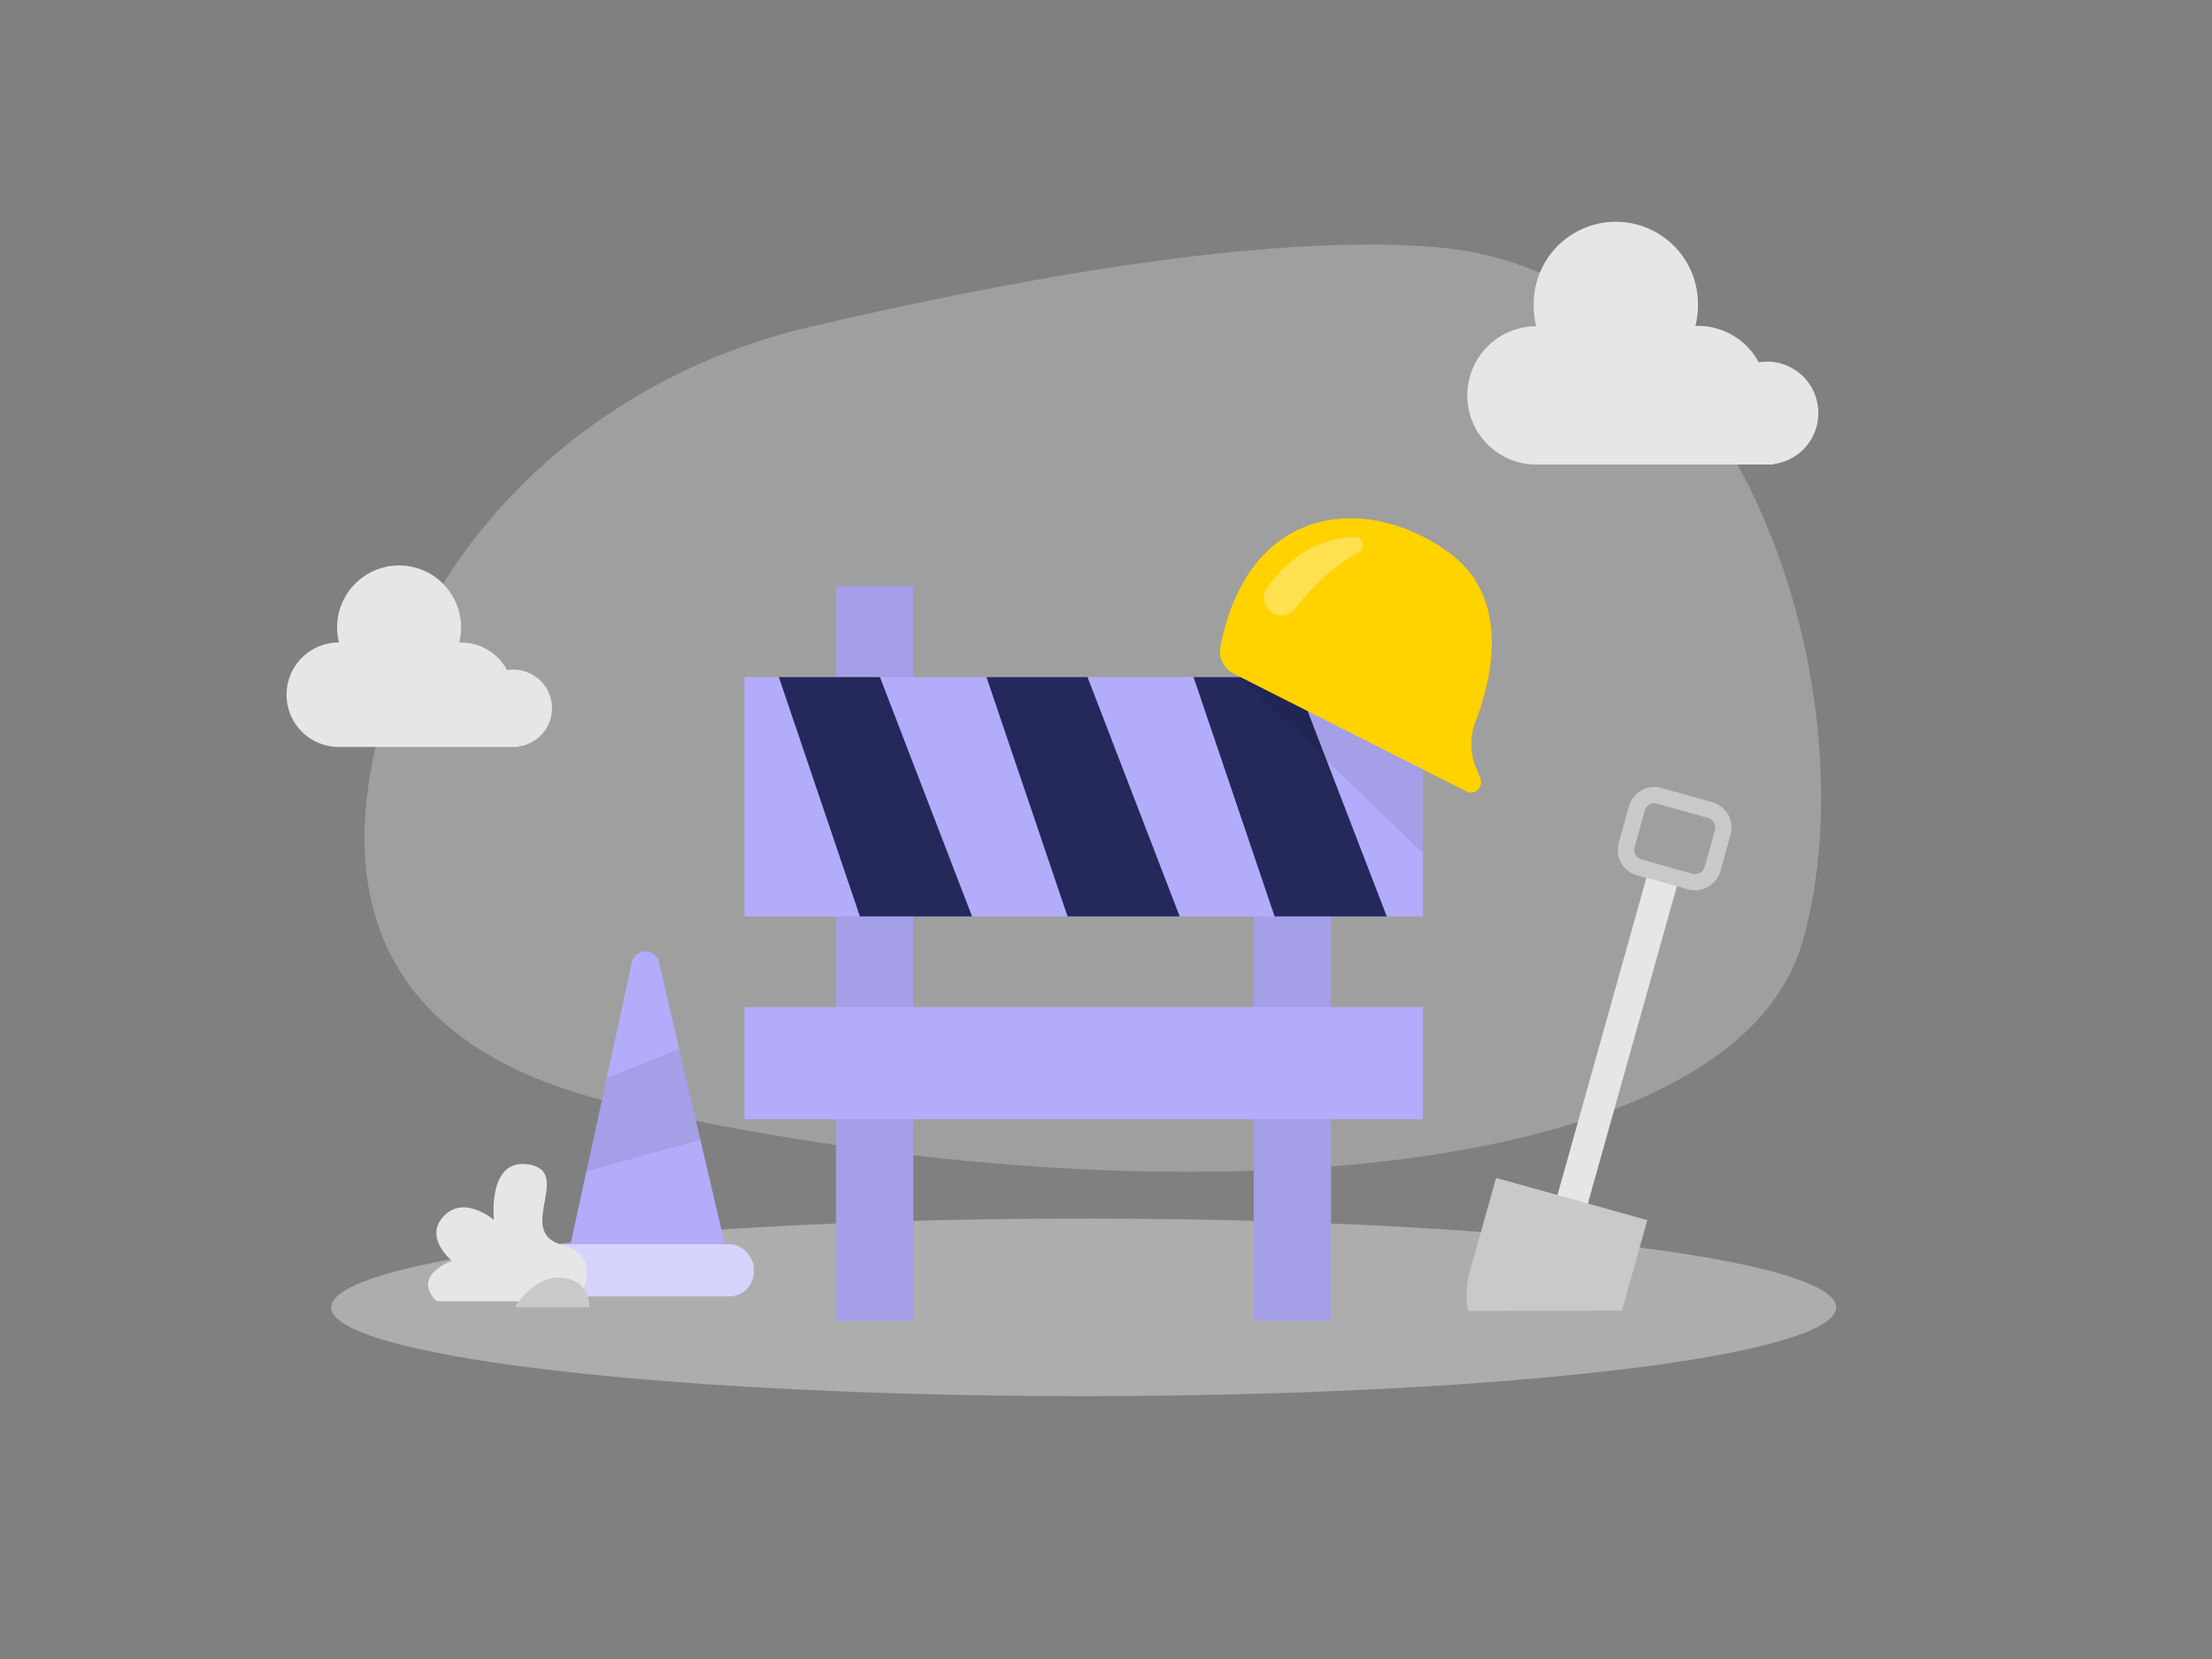 <svg id="Layer_1" data-name="Layer 1" xmlns="http://www.w3.org/2000/svg" viewBox="0 0 400 300">
  <rect x="0" y="0" width="400" height="300" fill="#808080" stroke="none"/>
  <path d="M146.21,59.17c-38.59,9.07-69.08,37.73-78,74.57-6.65,27.42-.81,55.7,43.95,66C208.91,222,313.44,214.61,326,170.15S315.25,49.43,259.91,44.71C228.4,42,181.1,51,146.21,59.17Z" fill="#e6e6e6" opacity="0.3" />
  <ellipse cx="195.96" cy="236.41" rx="136.07" ry="16.06" fill="#e6e6e6" opacity="0.45" />
  <rect x="287.66" y="155.92" width="5.71" height="78.11" transform="translate(63.48 -71.24) rotate(15.67)" fill="#e6e6e6" />
  <path d="M306.52,161a4.76,4.76,0,0,1-1.28-.18L296,158.27a4.75,4.75,0,0,1-3.29-5.86l1.86-6.63a4.76,4.76,0,0,1,5.86-3.3l9.22,2.59a4.76,4.76,0,0,1,3.29,5.87l-1.86,6.63A4.77,4.77,0,0,1,306.52,161Zm-.48-3a1.79,1.79,0,0,0,2.21-1.24l1.86-6.63a1.79,1.79,0,0,0-1.24-2.22l-9.22-2.58a1.79,1.79,0,0,0-2.21,1.24l-1.86,6.63a1.79,1.79,0,0,0,1.24,2.21Z" fill="#c9c9c9" />
  <path d="M293.3,237l4.59-16.36L270.54,213l-4.8,17.1a14.11,14.11,0,0,0-.19,6.94Z" fill="#c9c9c9" />
  <rect x="151.17" y="105.94" width="13.98" height="132.92" fill="#b2acfa" />
  <rect x="226.72" y="105.94" width="13.98" height="132.92" fill="#b2acfa" />
  <rect x="151.17" y="105.94" width="13.98" height="132.92" opacity="0.08" />
  <rect x="226.72" y="105.94" width="13.98" height="132.92" opacity="0.08" />
  <rect x="134.62" y="122.44" width="122.69" height="43.28" fill="#b2acfa" />
  <polygon points="140.84 122.44 155.5 165.72 175.78 165.72 159.12 122.44 140.84 122.44" fill="#24285b" />
  <polygon points="178.39 122.44 193.05 165.72 213.33 165.72 196.66 122.44 178.39 122.44" fill="#24285b" />
  <polygon points="215.83 122.44 230.49 165.72 250.77 165.72 234.1 122.44 215.83 122.44" fill="#24285b" />
  <rect x="134.62" y="182.11" width="122.69" height="20.29" fill="#b2acfa" />
  <path d="M102,230.42,114.26,174a2.52,2.52,0,0,1,4.91,0l13.38,57.36Z" fill="#b2acfa" />
  <rect x="97.85" y="224.98" width="38.46" height="9.45" rx="4.42" fill="#b2acfa" />
  <rect x="97.85" y="224.98" width="38.46" height="9.45" rx="4.42" fill="#fff" opacity="0.46" />
  <polygon points="109.7 194.94 122.83 189.68 126.66 206.1 106.02 211.81 109.7 194.94" opacity="0.08" />
  <path d="M104.3,235.34s5.59-8-2.75-10.26,2-13.05-5.76-14.48-6.47,10-6.47,10S84,216,80.26,219.9,81.74,228,81.74,228s-7.47,2.58-2.81,7.3Z" fill="#e6e6e6" />
  <path d="M93.08,236.41s3.55-6.08,8.79-5.33,4.67,5.33,4.67,5.33Z" fill="#c9c9c9" />
  <path d="M223.16,121.86l42,21.25a1.84,1.84,0,0,0,2.54-2.3l-.89-2.27a11,11,0,0,1,0-8c2.69-7,6.67-22-4.5-30.39-14.3-10.77-36.4-9.73-41.6,16.71A4.54,4.54,0,0,0,223.16,121.86Z" fill="#ffd200" />
  <polygon points="224.31 122.44 257.3 154.28 257.3 139.12 224.31 122.44" opacity="0.08" />
  <path d="M229.19,106.2c2.55-3.57,7.7-8.88,15.82-9.1a1.44,1.44,0,0,1,.77,2.68,36.71,36.71,0,0,0-11.44,10.16,3.16,3.16,0,0,1-4,1h0A3.17,3.17,0,0,1,229.19,106.2Z" fill="#fff" opacity="0.31" />
  <path d="M99.82,128.08a7,7,0,0,0-8.13-6.9,9.44,9.44,0,0,0-8.31-5l-.35,0a11.08,11.08,0,0,0,.35-2.72,11.21,11.21,0,0,0-22.42,0,11.08,11.08,0,0,0,.35,2.72l-.35,0a9.45,9.45,0,0,0,0,18.89H93.73V135A7,7,0,0,0,99.82,128.08Z" fill="#e6e6e6" />
  <path d="M328.81,74.66a9.28,9.28,0,0,0-9.28-9.27,9.17,9.17,0,0,0-1.49.13,12.5,12.5,0,0,0-11-6.59l-.46,0a14.65,14.65,0,0,0,.46-3.59,14.85,14.85,0,1,0-29.69,0A14.65,14.65,0,0,0,277.8,59l-.46,0a12.51,12.51,0,0,0,0,25h43.4v-.09A9.27,9.27,0,0,0,328.81,74.66Z" fill="#e6e6e6" />
</svg>